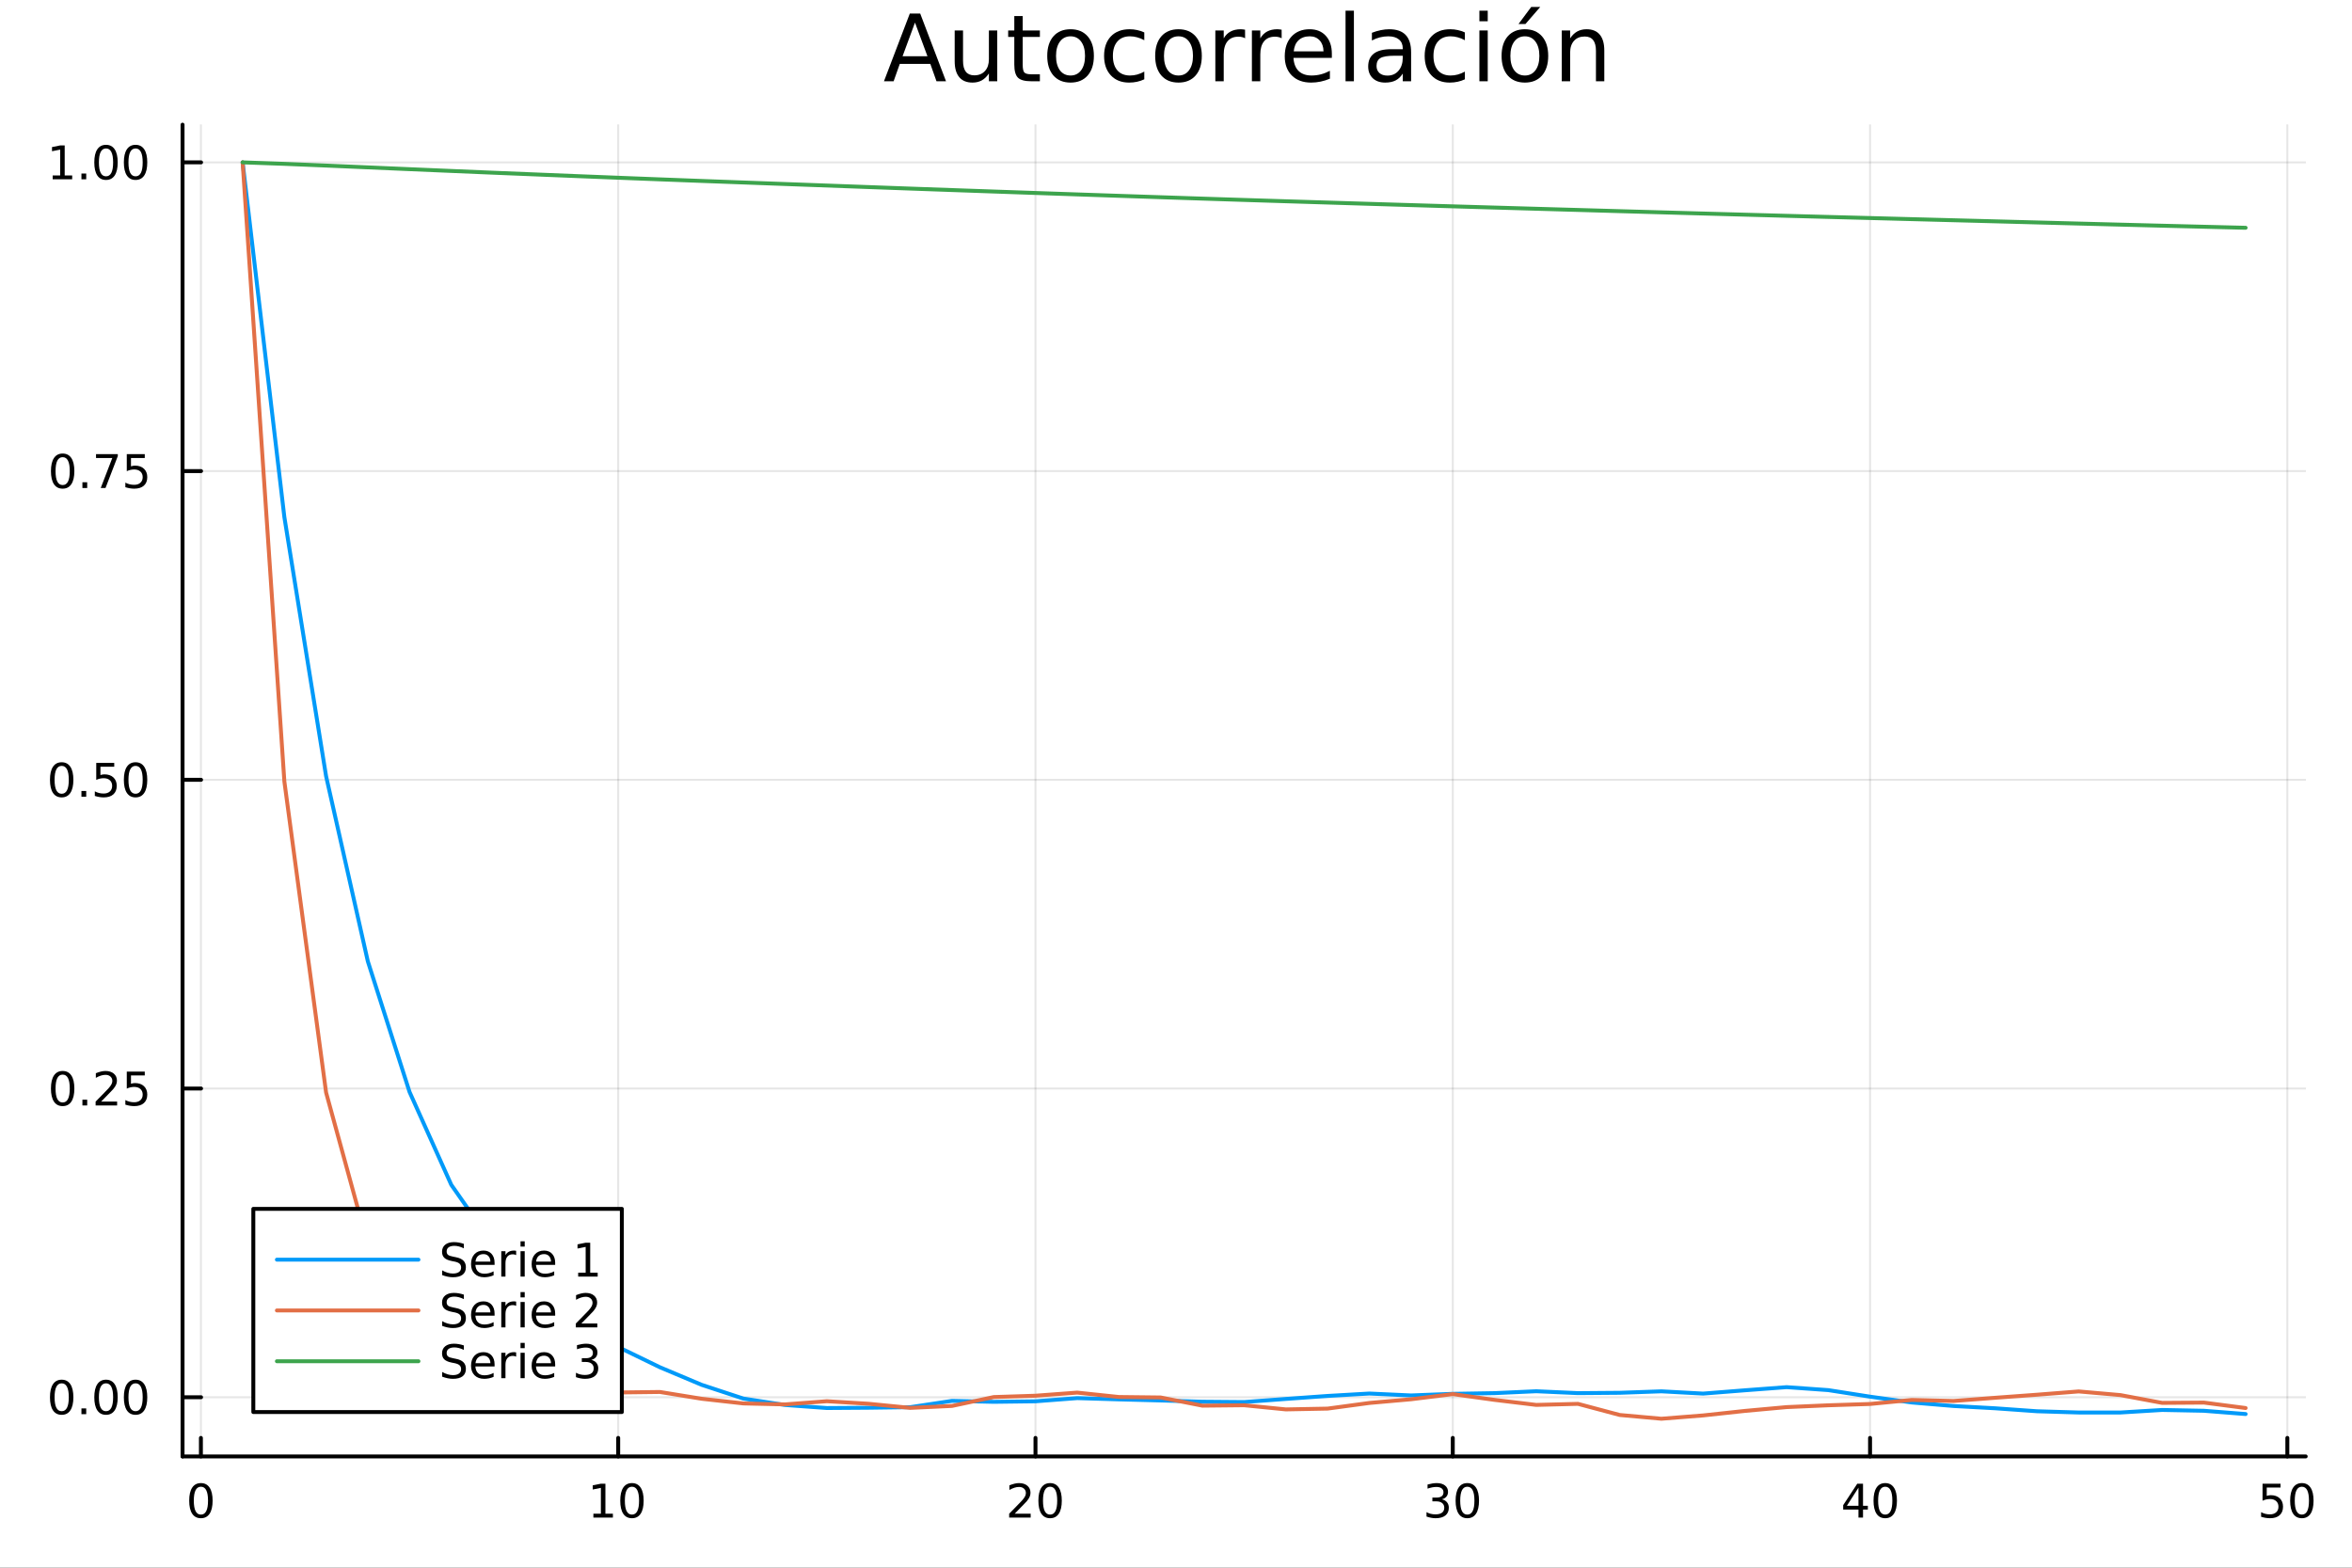 <svg xmlns="http://www.w3.org/2000/svg" xmlns:xlink="http://www.w3.org/1999/xlink" width="600" height="400" viewBox="0 0 2400 1600">
<rect x="0" y="0" width="2400" height="1600" fill="#333333" stroke="none"/>
<defs>
  <clipPath id="clip770">
    <rect x="0" y="0" width="2400" height="1600"></rect>
  </clipPath>
</defs>
<path clip-path="url(#clip770)" d="M0 1600 L2400 1600 L2400 0 L0 0  Z" fill="#ffffff" fill-rule="evenodd" fill-opacity="1"></path>
<defs>
  <clipPath id="clip771">
    <rect x="480" y="0" width="1681" height="1600"></rect>
  </clipPath>
</defs>
<path clip-path="url(#clip770)" d="M186.274 1486.45 L2352.76 1486.45 L2352.76 127.244 L186.274 127.244  Z" fill="#ffffff" fill-rule="evenodd" fill-opacity="1"></path>
<defs>
  <clipPath id="clip772">
    <rect x="186" y="127" width="2167" height="1360"></rect>
  </clipPath>
</defs>
<polyline clip-path="url(#clip772)" style="stroke:#000000; stroke-linecap:round; stroke-linejoin:round; stroke-width:2; stroke-opacity:0.1; fill:none" points="205.009,1486.45 205.009,127.244 "></polyline>
<polyline clip-path="url(#clip772)" style="stroke:#000000; stroke-linecap:round; stroke-linejoin:round; stroke-width:2; stroke-opacity:0.1; fill:none" points="630.812,1486.45 630.812,127.244 "></polyline>
<polyline clip-path="url(#clip772)" style="stroke:#000000; stroke-linecap:round; stroke-linejoin:round; stroke-width:2; stroke-opacity:0.1; fill:none" points="1056.61,1486.45 1056.61,127.244 "></polyline>
<polyline clip-path="url(#clip772)" style="stroke:#000000; stroke-linecap:round; stroke-linejoin:round; stroke-width:2; stroke-opacity:0.1; fill:none" points="1482.42,1486.45 1482.42,127.244 "></polyline>
<polyline clip-path="url(#clip772)" style="stroke:#000000; stroke-linecap:round; stroke-linejoin:round; stroke-width:2; stroke-opacity:0.1; fill:none" points="1908.22,1486.45 1908.22,127.244 "></polyline>
<polyline clip-path="url(#clip772)" style="stroke:#000000; stroke-linecap:round; stroke-linejoin:round; stroke-width:2; stroke-opacity:0.1; fill:none" points="2334.02,1486.45 2334.02,127.244 "></polyline>
<polyline clip-path="url(#clip770)" style="stroke:#000000; stroke-linecap:round; stroke-linejoin:round; stroke-width:4; stroke-opacity:1; fill:none" points="186.274,1486.45 2352.76,1486.45 "></polyline>
<polyline clip-path="url(#clip770)" style="stroke:#000000; stroke-linecap:round; stroke-linejoin:round; stroke-width:4; stroke-opacity:1; fill:none" points="205.009,1486.45 205.009,1467.55 "></polyline>
<polyline clip-path="url(#clip770)" style="stroke:#000000; stroke-linecap:round; stroke-linejoin:round; stroke-width:4; stroke-opacity:1; fill:none" points="630.812,1486.45 630.812,1467.55 "></polyline>
<polyline clip-path="url(#clip770)" style="stroke:#000000; stroke-linecap:round; stroke-linejoin:round; stroke-width:4; stroke-opacity:1; fill:none" points="1056.61,1486.45 1056.61,1467.55 "></polyline>
<polyline clip-path="url(#clip770)" style="stroke:#000000; stroke-linecap:round; stroke-linejoin:round; stroke-width:4; stroke-opacity:1; fill:none" points="1482.42,1486.45 1482.42,1467.55 "></polyline>
<polyline clip-path="url(#clip770)" style="stroke:#000000; stroke-linecap:round; stroke-linejoin:round; stroke-width:4; stroke-opacity:1; fill:none" points="1908.22,1486.45 1908.22,1467.55 "></polyline>
<polyline clip-path="url(#clip770)" style="stroke:#000000; stroke-linecap:round; stroke-linejoin:round; stroke-width:4; stroke-opacity:1; fill:none" points="2334.02,1486.45 2334.02,1467.55 "></polyline>
<path clip-path="url(#clip770)" d="M205.009 1517.37 Q201.398 1517.37 199.57 1520.93 Q197.764 1524.47 197.764 1531.6 Q197.764 1538.71 199.57 1542.27 Q201.398 1545.82 205.009 1545.82 Q208.644 1545.82 210.449 1542.27 Q212.278 1538.71 212.278 1531.6 Q212.278 1524.47 210.449 1520.93 Q208.644 1517.37 205.009 1517.37 M205.009 1513.66 Q210.819 1513.66 213.875 1518.27 Q216.954 1522.85 216.954 1531.6 Q216.954 1540.33 213.875 1544.94 Q210.819 1549.52 205.009 1549.52 Q199.199 1549.52 196.12 1544.94 Q193.065 1540.33 193.065 1531.6 Q193.065 1522.85 196.12 1518.27 Q199.199 1513.66 205.009 1513.66 Z" fill="#000000" fill-rule="nonzero" fill-opacity="1"></path><path clip-path="url(#clip770)" d="M605.499 1544.91 L613.138 1544.91 L613.138 1518.55 L604.828 1520.21 L604.828 1515.95 L613.092 1514.29 L617.768 1514.29 L617.768 1544.91 L625.406 1544.91 L625.406 1548.85 L605.499 1548.85 L605.499 1544.91 Z" fill="#000000" fill-rule="nonzero" fill-opacity="1"></path><path clip-path="url(#clip770)" d="M644.851 1517.37 Q641.24 1517.37 639.411 1520.93 Q637.606 1524.47 637.606 1531.6 Q637.606 1538.71 639.411 1542.27 Q641.24 1545.82 644.851 1545.82 Q648.485 1545.82 650.291 1542.27 Q652.119 1538.71 652.119 1531.6 Q652.119 1524.47 650.291 1520.93 Q648.485 1517.37 644.851 1517.37 M644.851 1513.66 Q650.661 1513.66 653.717 1518.27 Q656.795 1522.85 656.795 1531.6 Q656.795 1540.33 653.717 1544.94 Q650.661 1549.52 644.851 1549.52 Q639.041 1549.52 635.962 1544.94 Q632.906 1540.33 632.906 1531.6 Q632.906 1522.85 635.962 1518.27 Q639.041 1513.66 644.851 1513.66 Z" fill="#000000" fill-rule="nonzero" fill-opacity="1"></path><path clip-path="url(#clip770)" d="M1035.39 1544.91 L1051.71 1544.91 L1051.71 1548.85 L1029.76 1548.85 L1029.76 1544.91 Q1032.42 1542.16 1037.01 1537.53 Q1041.61 1532.88 1042.79 1531.53 Q1045.04 1529.01 1045.92 1527.27 Q1046.82 1525.51 1046.82 1523.82 Q1046.82 1521.07 1044.88 1519.33 Q1042.96 1517.6 1039.85 1517.6 Q1037.66 1517.6 1035.2 1518.36 Q1032.77 1519.13 1029.99 1520.68 L1029.99 1515.95 Q1032.82 1514.82 1035.27 1514.24 Q1037.73 1513.66 1039.76 1513.66 Q1045.13 1513.66 1048.33 1516.35 Q1051.52 1519.03 1051.52 1523.52 Q1051.52 1525.65 1050.71 1527.57 Q1049.92 1529.47 1047.82 1532.07 Q1047.24 1532.74 1044.14 1535.95 Q1041.04 1539.15 1035.39 1544.91 Z" fill="#000000" fill-rule="nonzero" fill-opacity="1"></path><path clip-path="url(#clip770)" d="M1071.52 1517.37 Q1067.91 1517.37 1066.08 1520.93 Q1064.28 1524.47 1064.28 1531.6 Q1064.28 1538.71 1066.08 1542.27 Q1067.91 1545.82 1071.52 1545.82 Q1075.16 1545.82 1076.96 1542.27 Q1078.79 1538.71 1078.79 1531.6 Q1078.79 1524.47 1076.96 1520.93 Q1075.16 1517.37 1071.52 1517.37 M1071.52 1513.66 Q1077.33 1513.66 1080.39 1518.27 Q1083.47 1522.85 1083.47 1531.6 Q1083.47 1540.33 1080.39 1544.94 Q1077.33 1549.52 1071.52 1549.52 Q1065.71 1549.52 1062.63 1544.94 Q1059.58 1540.33 1059.58 1531.6 Q1059.58 1522.85 1062.63 1518.27 Q1065.71 1513.66 1071.52 1513.66 Z" fill="#000000" fill-rule="nonzero" fill-opacity="1"></path><path clip-path="url(#clip770)" d="M1471.26 1530.21 Q1474.62 1530.93 1476.49 1533.2 Q1478.39 1535.47 1478.39 1538.8 Q1478.39 1543.92 1474.87 1546.72 Q1471.35 1549.52 1464.87 1549.52 Q1462.69 1549.52 1460.38 1549.08 Q1458.09 1548.66 1455.63 1547.81 L1455.63 1543.29 Q1457.58 1544.43 1459.89 1545.01 Q1462.21 1545.58 1464.73 1545.58 Q1469.13 1545.58 1471.42 1543.85 Q1473.74 1542.11 1473.74 1538.8 Q1473.74 1535.75 1471.58 1534.03 Q1469.45 1532.3 1465.63 1532.3 L1461.61 1532.3 L1461.61 1528.45 L1465.82 1528.45 Q1469.27 1528.45 1471.1 1527.09 Q1472.93 1525.7 1472.93 1523.11 Q1472.93 1520.45 1471.03 1519.03 Q1469.15 1517.6 1465.63 1517.6 Q1463.71 1517.6 1461.51 1518.01 Q1459.31 1518.43 1456.68 1519.31 L1456.68 1515.14 Q1459.34 1514.4 1461.65 1514.03 Q1463.99 1513.66 1466.05 1513.66 Q1471.37 1513.66 1474.48 1516.09 Q1477.58 1518.5 1477.58 1522.62 Q1477.58 1525.49 1475.93 1527.48 Q1474.29 1529.45 1471.26 1530.21 Z" fill="#000000" fill-rule="nonzero" fill-opacity="1"></path><path clip-path="url(#clip770)" d="M1497.25 1517.37 Q1493.64 1517.37 1491.81 1520.93 Q1490.01 1524.47 1490.01 1531.6 Q1490.01 1538.71 1491.81 1542.27 Q1493.64 1545.82 1497.25 1545.82 Q1500.89 1545.82 1502.69 1542.27 Q1504.52 1538.71 1504.52 1531.6 Q1504.52 1524.47 1502.69 1520.93 Q1500.89 1517.37 1497.25 1517.37 M1497.25 1513.66 Q1503.06 1513.66 1506.12 1518.27 Q1509.2 1522.85 1509.2 1531.6 Q1509.2 1540.33 1506.12 1544.94 Q1503.06 1549.52 1497.25 1549.52 Q1491.44 1549.52 1488.37 1544.94 Q1485.31 1540.33 1485.31 1531.6 Q1485.31 1522.85 1488.37 1518.27 Q1491.44 1513.66 1497.25 1513.66 Z" fill="#000000" fill-rule="nonzero" fill-opacity="1"></path><path clip-path="url(#clip770)" d="M1896.39 1518.36 L1884.58 1536.81 L1896.39 1536.81 L1896.39 1518.36 M1895.16 1514.29 L1901.04 1514.29 L1901.04 1536.81 L1905.97 1536.81 L1905.97 1540.7 L1901.04 1540.7 L1901.04 1548.85 L1896.39 1548.85 L1896.39 1540.7 L1880.79 1540.7 L1880.79 1536.19 L1895.16 1514.29 Z" fill="#000000" fill-rule="nonzero" fill-opacity="1"></path><path clip-path="url(#clip770)" d="M1923.7 1517.37 Q1920.09 1517.37 1918.26 1520.93 Q1916.46 1524.47 1916.46 1531.6 Q1916.46 1538.71 1918.26 1542.27 Q1920.09 1545.82 1923.7 1545.82 Q1927.34 1545.82 1929.14 1542.27 Q1930.97 1538.71 1930.97 1531.6 Q1930.97 1524.47 1929.14 1520.93 Q1927.34 1517.37 1923.7 1517.37 M1923.7 1513.66 Q1929.51 1513.66 1932.57 1518.27 Q1935.65 1522.85 1935.65 1531.6 Q1935.65 1540.33 1932.57 1544.94 Q1929.51 1549.52 1923.7 1549.52 Q1917.89 1549.52 1914.82 1544.94 Q1911.76 1540.33 1911.76 1531.6 Q1911.76 1522.85 1914.82 1518.27 Q1917.89 1513.66 1923.7 1513.66 Z" fill="#000000" fill-rule="nonzero" fill-opacity="1"></path><path clip-path="url(#clip770)" d="M2308.72 1514.29 L2327.08 1514.29 L2327.08 1518.22 L2313 1518.22 L2313 1526.7 Q2314.02 1526.35 2315.04 1526.19 Q2316.06 1526 2317.08 1526 Q2322.86 1526 2326.24 1529.17 Q2329.62 1532.34 2329.62 1537.76 Q2329.62 1543.34 2326.15 1546.44 Q2322.68 1549.52 2316.36 1549.52 Q2314.18 1549.52 2311.91 1549.15 Q2309.67 1548.78 2307.26 1548.04 L2307.26 1543.34 Q2309.34 1544.47 2311.57 1545.03 Q2313.79 1545.58 2316.27 1545.58 Q2320.27 1545.58 2322.61 1543.48 Q2324.95 1541.37 2324.95 1537.76 Q2324.95 1534.15 2322.61 1532.04 Q2320.27 1529.94 2316.27 1529.94 Q2314.39 1529.94 2312.52 1530.35 Q2310.66 1530.77 2308.72 1531.65 L2308.72 1514.29 Z" fill="#000000" fill-rule="nonzero" fill-opacity="1"></path><path clip-path="url(#clip770)" d="M2348.84 1517.37 Q2345.22 1517.37 2343.4 1520.93 Q2341.59 1524.47 2341.59 1531.6 Q2341.59 1538.71 2343.4 1542.27 Q2345.22 1545.82 2348.84 1545.82 Q2352.47 1545.82 2354.28 1542.27 Q2356.1 1538.71 2356.1 1531.6 Q2356.1 1524.47 2354.28 1520.93 Q2352.47 1517.37 2348.84 1517.37 M2348.84 1513.66 Q2354.65 1513.66 2357.7 1518.27 Q2360.78 1522.85 2360.78 1531.6 Q2360.78 1540.33 2357.7 1544.94 Q2354.65 1549.52 2348.84 1549.52 Q2343.03 1549.52 2339.95 1544.94 Q2336.89 1540.33 2336.89 1531.6 Q2336.89 1522.85 2339.95 1518.27 Q2343.03 1513.66 2348.84 1513.66 Z" fill="#000000" fill-rule="nonzero" fill-opacity="1"></path><polyline clip-path="url(#clip772)" style="stroke:#000000; stroke-linecap:round; stroke-linejoin:round; stroke-width:2; stroke-opacity:0.1; fill:none" points="186.274,1426.04 2352.76,1426.04 "></polyline>
<polyline clip-path="url(#clip772)" style="stroke:#000000; stroke-linecap:round; stroke-linejoin:round; stroke-width:2; stroke-opacity:0.1; fill:none" points="186.274,1110.96 2352.76,1110.96 "></polyline>
<polyline clip-path="url(#clip772)" style="stroke:#000000; stroke-linecap:round; stroke-linejoin:round; stroke-width:2; stroke-opacity:0.1; fill:none" points="186.274,795.875 2352.76,795.875 "></polyline>
<polyline clip-path="url(#clip772)" style="stroke:#000000; stroke-linecap:round; stroke-linejoin:round; stroke-width:2; stroke-opacity:0.1; fill:none" points="186.274,480.794 2352.76,480.794 "></polyline>
<polyline clip-path="url(#clip772)" style="stroke:#000000; stroke-linecap:round; stroke-linejoin:round; stroke-width:2; stroke-opacity:0.1; fill:none" points="186.274,165.712 2352.76,165.712 "></polyline>
<polyline clip-path="url(#clip770)" style="stroke:#000000; stroke-linecap:round; stroke-linejoin:round; stroke-width:4; stroke-opacity:1; fill:none" points="186.274,1486.45 186.274,127.244 "></polyline>
<polyline clip-path="url(#clip770)" style="stroke:#000000; stroke-linecap:round; stroke-linejoin:round; stroke-width:4; stroke-opacity:1; fill:none" points="186.274,1426.04 205.172,1426.04 "></polyline>
<polyline clip-path="url(#clip770)" style="stroke:#000000; stroke-linecap:round; stroke-linejoin:round; stroke-width:4; stroke-opacity:1; fill:none" points="186.274,1110.96 205.172,1110.96 "></polyline>
<polyline clip-path="url(#clip770)" style="stroke:#000000; stroke-linecap:round; stroke-linejoin:round; stroke-width:4; stroke-opacity:1; fill:none" points="186.274,795.875 205.172,795.875 "></polyline>
<polyline clip-path="url(#clip770)" style="stroke:#000000; stroke-linecap:round; stroke-linejoin:round; stroke-width:4; stroke-opacity:1; fill:none" points="186.274,480.794 205.172,480.794 "></polyline>
<polyline clip-path="url(#clip770)" style="stroke:#000000; stroke-linecap:round; stroke-linejoin:round; stroke-width:4; stroke-opacity:1; fill:none" points="186.274,165.712 205.172,165.712 "></polyline>
<path clip-path="url(#clip770)" d="M62.937 1411.84 Q59.325 1411.84 57.497 1415.4 Q55.691 1418.94 55.691 1426.07 Q55.691 1433.18 57.497 1436.74 Q59.325 1440.29 62.937 1440.29 Q66.571 1440.29 68.376 1436.74 Q70.205 1433.18 70.205 1426.07 Q70.205 1418.94 68.376 1415.4 Q66.571 1411.84 62.937 1411.84 M62.937 1408.13 Q68.747 1408.13 71.802 1412.74 Q74.881 1417.32 74.881 1426.07 Q74.881 1434.8 71.802 1439.41 Q68.747 1443.99 62.937 1443.99 Q57.126 1443.99 54.048 1439.41 Q50.992 1434.8 50.992 1426.07 Q50.992 1417.32 54.048 1412.74 Q57.126 1408.13 62.937 1408.13 Z" fill="#000000" fill-rule="nonzero" fill-opacity="1"></path><path clip-path="url(#clip770)" d="M83.098 1437.44 L87.983 1437.44 L87.983 1443.32 L83.098 1443.32 L83.098 1437.44 Z" fill="#000000" fill-rule="nonzero" fill-opacity="1"></path><path clip-path="url(#clip770)" d="M108.168 1411.84 Q104.557 1411.84 102.728 1415.4 Q100.922 1418.94 100.922 1426.07 Q100.922 1433.18 102.728 1436.74 Q104.557 1440.29 108.168 1440.29 Q111.802 1440.29 113.608 1436.74 Q115.436 1433.18 115.436 1426.07 Q115.436 1418.94 113.608 1415.4 Q111.802 1411.84 108.168 1411.84 M108.168 1408.13 Q113.978 1408.13 117.033 1412.74 Q120.112 1417.32 120.112 1426.07 Q120.112 1434.8 117.033 1439.41 Q113.978 1443.99 108.168 1443.99 Q102.358 1443.99 99.279 1439.41 Q96.223 1434.8 96.223 1426.07 Q96.223 1417.32 99.279 1412.74 Q102.358 1408.13 108.168 1408.13 Z" fill="#000000" fill-rule="nonzero" fill-opacity="1"></path><path clip-path="url(#clip770)" d="M138.33 1411.84 Q134.719 1411.84 132.89 1415.4 Q131.084 1418.94 131.084 1426.07 Q131.084 1433.18 132.89 1436.74 Q134.719 1440.29 138.33 1440.29 Q141.964 1440.29 143.769 1436.74 Q145.598 1433.18 145.598 1426.07 Q145.598 1418.94 143.769 1415.4 Q141.964 1411.84 138.33 1411.84 M138.33 1408.13 Q144.14 1408.13 147.195 1412.74 Q150.274 1417.32 150.274 1426.07 Q150.274 1434.8 147.195 1439.41 Q144.14 1443.99 138.33 1443.99 Q132.519 1443.99 129.441 1439.41 Q126.385 1434.8 126.385 1426.07 Q126.385 1417.32 129.441 1412.74 Q132.519 1408.13 138.33 1408.13 Z" fill="#000000" fill-rule="nonzero" fill-opacity="1"></path><path clip-path="url(#clip770)" d="M63.932 1096.76 Q60.321 1096.76 58.492 1100.32 Q56.687 1103.86 56.687 1110.99 Q56.687 1118.1 58.492 1121.66 Q60.321 1125.2 63.932 1125.2 Q67.566 1125.2 69.372 1121.66 Q71.2 1118.1 71.2 1110.99 Q71.2 1103.86 69.372 1100.32 Q67.566 1096.76 63.932 1096.76 M63.932 1093.05 Q69.742 1093.05 72.798 1097.66 Q75.876 1102.24 75.876 1110.99 Q75.876 1119.72 72.798 1124.32 Q69.742 1128.91 63.932 1128.91 Q58.122 1128.91 55.043 1124.32 Q51.987 1119.72 51.987 1110.99 Q51.987 1102.24 55.043 1097.66 Q58.122 1093.05 63.932 1093.05 Z" fill="#000000" fill-rule="nonzero" fill-opacity="1"></path><path clip-path="url(#clip770)" d="M84.094 1122.36 L88.978 1122.36 L88.978 1128.24 L84.094 1128.24 L84.094 1122.36 Z" fill="#000000" fill-rule="nonzero" fill-opacity="1"></path><path clip-path="url(#clip770)" d="M103.191 1124.3 L119.51 1124.3 L119.51 1128.24 L97.566 1128.24 L97.566 1124.3 Q100.228 1121.55 104.811 1116.92 Q109.418 1112.26 110.598 1110.92 Q112.844 1108.4 113.723 1106.66 Q114.626 1104.9 114.626 1103.21 Q114.626 1100.46 112.682 1098.72 Q110.76 1096.99 107.658 1096.99 Q105.459 1096.99 103.006 1097.75 Q100.575 1098.51 97.797 1100.07 L97.797 1095.34 Q100.621 1094.21 103.075 1093.63 Q105.529 1093.05 107.566 1093.05 Q112.936 1093.05 116.131 1095.74 Q119.325 1098.42 119.325 1102.91 Q119.325 1105.04 118.515 1106.96 Q117.728 1108.86 115.621 1111.45 Q115.043 1112.13 111.941 1115.34 Q108.839 1118.54 103.191 1124.3 Z" fill="#000000" fill-rule="nonzero" fill-opacity="1"></path><path clip-path="url(#clip770)" d="M129.371 1093.68 L147.728 1093.68 L147.728 1097.61 L133.654 1097.61 L133.654 1106.08 Q134.672 1105.74 135.691 1105.57 Q136.709 1105.39 137.728 1105.39 Q143.515 1105.39 146.894 1108.56 Q150.274 1111.73 150.274 1117.15 Q150.274 1122.73 146.802 1125.83 Q143.33 1128.91 137.01 1128.91 Q134.834 1128.91 132.566 1128.54 Q130.32 1128.17 127.913 1127.43 L127.913 1122.73 Q129.996 1123.86 132.219 1124.42 Q134.441 1124.97 136.918 1124.97 Q140.922 1124.97 143.26 1122.87 Q145.598 1120.76 145.598 1117.15 Q145.598 1113.54 143.26 1111.43 Q140.922 1109.32 136.918 1109.32 Q135.043 1109.32 133.168 1109.74 Q131.316 1110.16 129.371 1111.04 L129.371 1093.68 Z" fill="#000000" fill-rule="nonzero" fill-opacity="1"></path><path clip-path="url(#clip770)" d="M62.937 781.674 Q59.325 781.674 57.497 785.239 Q55.691 788.78 55.691 795.91 Q55.691 803.016 57.497 806.581 Q59.325 810.123 62.937 810.123 Q66.571 810.123 68.376 806.581 Q70.205 803.016 70.205 795.91 Q70.205 788.78 68.376 785.239 Q66.571 781.674 62.937 781.674 M62.937 777.97 Q68.747 777.97 71.802 782.577 Q74.881 787.16 74.881 795.91 Q74.881 804.637 71.802 809.243 Q68.747 813.827 62.937 813.827 Q57.126 813.827 54.048 809.243 Q50.992 804.637 50.992 795.91 Q50.992 787.16 54.048 782.577 Q57.126 777.97 62.937 777.97 Z" fill="#000000" fill-rule="nonzero" fill-opacity="1"></path><path clip-path="url(#clip770)" d="M83.098 807.276 L87.983 807.276 L87.983 813.155 L83.098 813.155 L83.098 807.276 Z" fill="#000000" fill-rule="nonzero" fill-opacity="1"></path><path clip-path="url(#clip770)" d="M98.214 778.595 L116.57 778.595 L116.57 782.53 L102.496 782.53 L102.496 791.003 Q103.515 790.655 104.534 790.493 Q105.552 790.308 106.571 790.308 Q112.358 790.308 115.737 793.479 Q119.117 796.651 119.117 802.067 Q119.117 807.646 115.645 810.748 Q112.172 813.827 105.853 813.827 Q103.677 813.827 101.409 813.456 Q99.163 813.086 96.756 812.345 L96.756 807.646 Q98.839 808.78 101.061 809.336 Q103.284 809.891 105.76 809.891 Q109.765 809.891 112.103 807.785 Q114.441 805.678 114.441 802.067 Q114.441 798.456 112.103 796.35 Q109.765 794.243 105.76 794.243 Q103.885 794.243 102.01 794.66 Q100.159 795.077 98.214 795.956 L98.214 778.595 Z" fill="#000000" fill-rule="nonzero" fill-opacity="1"></path><path clip-path="url(#clip770)" d="M138.33 781.674 Q134.719 781.674 132.89 785.239 Q131.084 788.78 131.084 795.91 Q131.084 803.016 132.89 806.581 Q134.719 810.123 138.33 810.123 Q141.964 810.123 143.769 806.581 Q145.598 803.016 145.598 795.91 Q145.598 788.78 143.769 785.239 Q141.964 781.674 138.33 781.674 M138.33 777.97 Q144.14 777.97 147.195 782.577 Q150.274 787.16 150.274 795.91 Q150.274 804.637 147.195 809.243 Q144.14 813.827 138.33 813.827 Q132.519 813.827 129.441 809.243 Q126.385 804.637 126.385 795.91 Q126.385 787.16 129.441 782.577 Q132.519 777.97 138.33 777.97 Z" fill="#000000" fill-rule="nonzero" fill-opacity="1"></path><path clip-path="url(#clip770)" d="M63.932 466.592 Q60.321 466.592 58.492 470.157 Q56.687 473.699 56.687 480.828 Q56.687 487.935 58.492 491.5 Q60.321 495.041 63.932 495.041 Q67.566 495.041 69.372 491.5 Q71.2 487.935 71.2 480.828 Q71.2 473.699 69.372 470.157 Q67.566 466.592 63.932 466.592 M63.932 462.889 Q69.742 462.889 72.798 467.495 Q75.876 472.078 75.876 480.828 Q75.876 489.555 72.798 494.162 Q69.742 498.745 63.932 498.745 Q58.122 498.745 55.043 494.162 Q51.987 489.555 51.987 480.828 Q51.987 472.078 55.043 467.495 Q58.122 462.889 63.932 462.889 Z" fill="#000000" fill-rule="nonzero" fill-opacity="1"></path><path clip-path="url(#clip770)" d="M84.094 492.194 L88.978 492.194 L88.978 498.074 L84.094 498.074 L84.094 492.194 Z" fill="#000000" fill-rule="nonzero" fill-opacity="1"></path><path clip-path="url(#clip770)" d="M97.983 463.514 L120.205 463.514 L120.205 465.504 L107.658 498.074 L102.774 498.074 L114.58 467.449 L97.983 467.449 L97.983 463.514 Z" fill="#000000" fill-rule="nonzero" fill-opacity="1"></path><path clip-path="url(#clip770)" d="M129.371 463.514 L147.728 463.514 L147.728 467.449 L133.654 467.449 L133.654 475.921 Q134.672 475.574 135.691 475.412 Q136.709 475.227 137.728 475.227 Q143.515 475.227 146.894 478.398 Q150.274 481.569 150.274 486.986 Q150.274 492.564 146.802 495.666 Q143.33 498.745 137.01 498.745 Q134.834 498.745 132.566 498.375 Q130.32 498.004 127.913 497.264 L127.913 492.564 Q129.996 493.699 132.219 494.254 Q134.441 494.81 136.918 494.81 Q140.922 494.81 143.26 492.703 Q145.598 490.597 145.598 486.986 Q145.598 483.375 143.26 481.268 Q140.922 479.162 136.918 479.162 Q135.043 479.162 133.168 479.578 Q131.316 479.995 129.371 480.875 L129.371 463.514 Z" fill="#000000" fill-rule="nonzero" fill-opacity="1"></path><path clip-path="url(#clip770)" d="M53.747 179.057 L61.386 179.057 L61.386 152.691 L53.075 154.358 L53.075 150.099 L61.339 148.432 L66.015 148.432 L66.015 179.057 L73.654 179.057 L73.654 182.992 L53.747 182.992 L53.747 179.057 Z" fill="#000000" fill-rule="nonzero" fill-opacity="1"></path><path clip-path="url(#clip770)" d="M83.098 177.113 L87.983 177.113 L87.983 182.992 L83.098 182.992 L83.098 177.113 Z" fill="#000000" fill-rule="nonzero" fill-opacity="1"></path><path clip-path="url(#clip770)" d="M108.168 151.511 Q104.557 151.511 102.728 155.076 Q100.922 158.617 100.922 165.747 Q100.922 172.853 102.728 176.418 Q104.557 179.96 108.168 179.96 Q111.802 179.96 113.608 176.418 Q115.436 172.853 115.436 165.747 Q115.436 158.617 113.608 155.076 Q111.802 151.511 108.168 151.511 M108.168 147.807 Q113.978 147.807 117.033 152.414 Q120.112 156.997 120.112 165.747 Q120.112 174.474 117.033 179.08 Q113.978 183.663 108.168 183.663 Q102.358 183.663 99.279 179.08 Q96.223 174.474 96.223 165.747 Q96.223 156.997 99.279 152.414 Q102.358 147.807 108.168 147.807 Z" fill="#000000" fill-rule="nonzero" fill-opacity="1"></path><path clip-path="url(#clip770)" d="M138.33 151.511 Q134.719 151.511 132.89 155.076 Q131.084 158.617 131.084 165.747 Q131.084 172.853 132.89 176.418 Q134.719 179.96 138.33 179.96 Q141.964 179.96 143.769 176.418 Q145.598 172.853 145.598 165.747 Q145.598 158.617 143.769 155.076 Q141.964 151.511 138.33 151.511 M138.33 147.807 Q144.14 147.807 147.195 152.414 Q150.274 156.997 150.274 165.747 Q150.274 174.474 147.195 179.08 Q144.14 183.663 138.33 183.663 Q132.519 183.663 129.441 179.08 Q126.385 174.474 126.385 165.747 Q126.385 156.997 129.441 152.414 Q132.519 147.807 138.33 147.807 Z" fill="#000000" fill-rule="nonzero" fill-opacity="1"></path><polyline clip-path="url(#clip772)" style="stroke:#009af9; stroke-linecap:round; stroke-linejoin:round; stroke-width:4; stroke-opacity:1; fill:none" points="247.59,165.712 290.17,527.821 332.75,792.222 375.33,981.119 417.91,1114.49 460.491,1209.23 503.071,1270.16 545.651,1317.09 588.231,1352.05 630.812,1374.79 673.392,1395.45 715.972,1413.37 758.552,1427.4 801.132,1433.95 843.713,1437.05 886.293,1436.76 928.873,1436.18 971.453,1429.74 1014.03,1430.73 1056.61,1430.19 1099.19,1426.93 1141.77,1428.22 1184.35,1429.32 1226.93,1430.61 1269.51,1430.96 1312.1,1427.76 1354.68,1424.71 1397.26,1422.25 1439.84,1424.2 1482.42,1422.55 1525,1421.85 1567.58,1419.92 1610.16,1421.84 1652.74,1421.5 1695.32,1420 1737.9,1422.32 1780.48,1418.95 1823.06,1415.75 1865.64,1418.78 1908.22,1425.45 1950.8,1431.39 1993.38,1434.98 2035.96,1437.32 2078.54,1440.34 2121.12,1441.62 2163.7,1441.62 2206.28,1439.02 2248.86,1439.85 2291.44,1443.19 "></polyline>
<polyline clip-path="url(#clip772)" style="stroke:#e26f46; stroke-linecap:round; stroke-linejoin:round; stroke-width:4; stroke-opacity:1; fill:none" points="247.59,165.712 290.17,797.586 332.75,1115.06 375.33,1270.37 417.91,1346.8 460.491,1392.08 503.071,1411.77 545.651,1421.64 588.231,1421.3 630.812,1421.18 673.392,1420.66 715.972,1427.59 758.552,1432.37 801.132,1433.35 843.713,1430.1 886.293,1432.71 928.873,1436.9 971.453,1434.91 1014.03,1425.85 1056.61,1424.48 1099.19,1421.31 1141.77,1425.79 1184.35,1426.28 1226.93,1434.65 1269.51,1434.21 1312.1,1438.46 1354.68,1437.64 1397.26,1431.88 1439.84,1428.11 1482.42,1422.83 1525,1428.74 1567.58,1433.87 1610.16,1432.79 1652.74,1444.14 1695.32,1447.98 1737.9,1444.6 1780.48,1440 1823.06,1436.11 1865.64,1434.26 1908.22,1432.91 1950.8,1428.79 1993.38,1429.86 2035.96,1426.58 2078.54,1423.46 2121.12,1420.11 2163.7,1423.84 2206.28,1431.8 2248.86,1431.5 2291.44,1437.06 "></polyline>
<polyline clip-path="url(#clip772)" style="stroke:#3da44d; stroke-linecap:round; stroke-linejoin:round; stroke-width:4; stroke-opacity:1; fill:none" points="247.59,165.712 290.17,167.221 332.75,168.982 375.33,170.817 417.91,172.659 460.491,174.473 503.071,176.265 545.651,177.996 588.231,179.72 630.812,181.407 673.392,183.055 715.972,184.671 758.552,186.243 801.132,187.813 843.713,189.367 886.293,190.924 928.873,192.467 971.453,193.978 1014.03,195.471 1056.61,196.951 1099.19,198.415 1141.77,199.859 1184.35,201.289 1226.93,202.701 1269.51,204.076 1312.1,205.414 1354.68,206.723 1397.26,208.037 1439.84,209.324 1482.42,210.593 1525,211.837 1567.58,213.063 1610.16,214.284 1652.74,215.514 1695.32,216.724 1737.9,217.925 1780.48,219.103 1823.06,220.266 1865.64,221.411 1908.22,222.527 1950.8,223.653 1993.38,224.774 2035.96,225.898 2078.54,227.033 2121.12,228.157 2163.7,229.265 2206.28,230.355 2248.86,231.42 2291.44,232.476 "></polyline>
<path clip-path="url(#clip770)" d="M258.49 1441.14 L634.536 1441.14 L634.536 1233.78 L258.49 1233.78  Z" fill="#ffffff" fill-rule="evenodd" fill-opacity="1"></path>
<polyline clip-path="url(#clip770)" style="stroke:#000000; stroke-linecap:round; stroke-linejoin:round; stroke-width:4; stroke-opacity:1; fill:none" points="258.49,1441.14 634.536,1441.14 634.536,1233.78 258.49,1233.78 258.49,1441.14 "></polyline>
<polyline clip-path="url(#clip770)" style="stroke:#009af9; stroke-linecap:round; stroke-linejoin:round; stroke-width:4; stroke-opacity:1; fill:none" points="282.562,1285.62 426.994,1285.62 "></polyline>
<path clip-path="url(#clip770)" d="M473.311 1269.48 L473.311 1274.04 Q470.649 1272.76 468.288 1272.14 Q465.927 1271.51 463.728 1271.51 Q459.909 1271.51 457.825 1272.99 Q455.765 1274.48 455.765 1277.21 Q455.765 1279.5 457.131 1280.68 Q458.52 1281.84 462.362 1282.55 L465.187 1283.13 Q470.418 1284.13 472.895 1286.65 Q475.395 1289.15 475.395 1293.36 Q475.395 1298.39 472.015 1300.98 Q468.659 1303.57 462.154 1303.57 Q459.7 1303.57 456.923 1303.02 Q454.168 1302.46 451.205 1301.37 L451.205 1296.56 Q454.052 1298.16 456.784 1298.97 Q459.515 1299.78 462.154 1299.78 Q466.159 1299.78 468.335 1298.2 Q470.511 1296.63 470.511 1293.71 Q470.511 1291.17 468.937 1289.73 Q467.386 1288.29 463.821 1287.58 L460.974 1287.02 Q455.742 1285.98 453.404 1283.76 Q451.066 1281.54 451.066 1277.58 Q451.066 1272.99 454.284 1270.35 Q457.525 1267.72 463.196 1267.72 Q465.626 1267.72 468.149 1268.16 Q470.673 1268.6 473.311 1269.48 Z" fill="#000000" fill-rule="nonzero" fill-opacity="1"></path><path clip-path="url(#clip770)" d="M504.677 1288.87 L504.677 1290.96 L485.094 1290.96 Q485.372 1295.35 487.733 1297.67 Q490.117 1299.96 494.353 1299.96 Q496.807 1299.96 499.098 1299.36 Q501.413 1298.76 503.682 1297.55 L503.682 1301.58 Q501.39 1302.55 498.983 1303.06 Q496.575 1303.57 494.098 1303.57 Q487.895 1303.57 484.261 1299.96 Q480.649 1296.35 480.649 1290.19 Q480.649 1283.83 484.075 1280.1 Q487.524 1276.35 493.358 1276.35 Q498.589 1276.35 501.622 1279.73 Q504.677 1283.09 504.677 1288.87 M500.418 1287.62 Q500.372 1284.13 498.45 1282.04 Q496.552 1279.96 493.404 1279.96 Q489.839 1279.96 487.686 1281.98 Q485.557 1283.99 485.233 1287.65 L500.418 1287.62 Z" fill="#000000" fill-rule="nonzero" fill-opacity="1"></path><path clip-path="url(#clip770)" d="M526.691 1280.96 Q525.973 1280.54 525.117 1280.35 Q524.283 1280.15 523.265 1280.15 Q519.654 1280.15 517.709 1282.51 Q515.788 1284.85 515.788 1289.24 L515.788 1302.9 L511.506 1302.9 L511.506 1276.98 L515.788 1276.98 L515.788 1281 Q517.131 1278.64 519.283 1277.51 Q521.436 1276.35 524.515 1276.35 Q524.955 1276.35 525.487 1276.42 Q526.02 1276.47 526.668 1276.58 L526.691 1280.96 Z" fill="#000000" fill-rule="nonzero" fill-opacity="1"></path><path clip-path="url(#clip770)" d="M531.158 1276.98 L535.418 1276.98 L535.418 1302.9 L531.158 1302.9 L531.158 1276.98 M531.158 1266.88 L535.418 1266.88 L535.418 1272.28 L531.158 1272.28 L531.158 1266.88 Z" fill="#000000" fill-rule="nonzero" fill-opacity="1"></path><path clip-path="url(#clip770)" d="M566.505 1288.87 L566.505 1290.96 L546.922 1290.96 Q547.2 1295.35 549.561 1297.67 Q551.945 1299.96 556.181 1299.96 Q558.635 1299.96 560.927 1299.36 Q563.242 1298.76 565.51 1297.55 L565.51 1301.58 Q563.218 1302.55 560.811 1303.06 Q558.404 1303.57 555.927 1303.57 Q549.723 1303.57 546.089 1299.96 Q542.478 1296.35 542.478 1290.19 Q542.478 1283.83 545.904 1280.1 Q549.353 1276.35 555.186 1276.35 Q560.418 1276.35 563.45 1279.73 Q566.505 1283.09 566.505 1288.87 M562.246 1287.62 Q562.2 1284.13 560.279 1282.04 Q558.38 1279.96 555.232 1279.96 Q551.668 1279.96 549.515 1281.98 Q547.385 1283.99 547.061 1287.65 L562.246 1287.62 Z" fill="#000000" fill-rule="nonzero" fill-opacity="1"></path><path clip-path="url(#clip770)" d="M589.978 1298.97 L597.616 1298.97 L597.616 1272.6 L589.306 1274.27 L589.306 1270.01 L597.57 1268.34 L602.246 1268.34 L602.246 1298.97 L609.885 1298.97 L609.885 1302.9 L589.978 1302.9 L589.978 1298.97 Z" fill="#000000" fill-rule="nonzero" fill-opacity="1"></path><polyline clip-path="url(#clip770)" style="stroke:#e26f46; stroke-linecap:round; stroke-linejoin:round; stroke-width:4; stroke-opacity:1; fill:none" points="282.562,1337.46 426.994,1337.46 "></polyline>
<path clip-path="url(#clip770)" d="M473.311 1321.32 L473.311 1325.88 Q470.649 1324.6 468.288 1323.98 Q465.927 1323.35 463.728 1323.35 Q459.909 1323.35 457.825 1324.83 Q455.765 1326.32 455.765 1329.05 Q455.765 1331.34 457.131 1332.52 Q458.52 1333.68 462.362 1334.39 L465.187 1334.97 Q470.418 1335.97 472.895 1338.49 Q475.395 1340.99 475.395 1345.2 Q475.395 1350.23 472.015 1352.82 Q468.659 1355.41 462.154 1355.41 Q459.7 1355.41 456.923 1354.86 Q454.168 1354.3 451.205 1353.21 L451.205 1348.4 Q454.052 1350 456.784 1350.81 Q459.515 1351.62 462.154 1351.62 Q466.159 1351.62 468.335 1350.04 Q470.511 1348.47 470.511 1345.55 Q470.511 1343.01 468.937 1341.57 Q467.386 1340.13 463.821 1339.42 L460.974 1338.86 Q455.742 1337.82 453.404 1335.6 Q451.066 1333.38 451.066 1329.42 Q451.066 1324.83 454.284 1322.19 Q457.525 1319.56 463.196 1319.56 Q465.626 1319.56 468.149 1320 Q470.673 1320.44 473.311 1321.32 Z" fill="#000000" fill-rule="nonzero" fill-opacity="1"></path><path clip-path="url(#clip770)" d="M504.677 1340.71 L504.677 1342.8 L485.094 1342.8 Q485.372 1347.19 487.733 1349.51 Q490.117 1351.8 494.353 1351.8 Q496.807 1351.8 499.098 1351.2 Q501.413 1350.6 503.682 1349.39 L503.682 1353.42 Q501.39 1354.39 498.983 1354.9 Q496.575 1355.41 494.098 1355.41 Q487.895 1355.41 484.261 1351.8 Q480.649 1348.19 480.649 1342.03 Q480.649 1335.67 484.075 1331.94 Q487.524 1328.19 493.358 1328.19 Q498.589 1328.19 501.622 1331.57 Q504.677 1334.93 504.677 1340.71 M500.418 1339.46 Q500.372 1335.97 498.45 1333.88 Q496.552 1331.8 493.404 1331.8 Q489.839 1331.8 487.686 1333.82 Q485.557 1335.83 485.233 1339.49 L500.418 1339.46 Z" fill="#000000" fill-rule="nonzero" fill-opacity="1"></path><path clip-path="url(#clip770)" d="M526.691 1332.8 Q525.973 1332.38 525.117 1332.19 Q524.283 1331.99 523.265 1331.99 Q519.654 1331.99 517.709 1334.35 Q515.788 1336.69 515.788 1341.08 L515.788 1354.74 L511.506 1354.74 L511.506 1328.82 L515.788 1328.82 L515.788 1332.84 Q517.131 1330.48 519.283 1329.35 Q521.436 1328.19 524.515 1328.19 Q524.955 1328.19 525.487 1328.26 Q526.02 1328.31 526.668 1328.42 L526.691 1332.8 Z" fill="#000000" fill-rule="nonzero" fill-opacity="1"></path><path clip-path="url(#clip770)" d="M531.158 1328.82 L535.418 1328.82 L535.418 1354.74 L531.158 1354.74 L531.158 1328.82 M531.158 1318.72 L535.418 1318.72 L535.418 1324.12 L531.158 1324.12 L531.158 1318.72 Z" fill="#000000" fill-rule="nonzero" fill-opacity="1"></path><path clip-path="url(#clip770)" d="M566.505 1340.71 L566.505 1342.8 L546.922 1342.8 Q547.2 1347.19 549.561 1349.51 Q551.945 1351.8 556.181 1351.8 Q558.635 1351.8 560.927 1351.2 Q563.242 1350.6 565.51 1349.39 L565.51 1353.42 Q563.218 1354.39 560.811 1354.9 Q558.404 1355.41 555.927 1355.41 Q549.723 1355.41 546.089 1351.8 Q542.478 1348.19 542.478 1342.03 Q542.478 1335.67 545.904 1331.94 Q549.353 1328.19 555.186 1328.19 Q560.418 1328.19 563.45 1331.57 Q566.505 1334.93 566.505 1340.71 M562.246 1339.46 Q562.2 1335.97 560.279 1333.88 Q558.38 1331.8 555.232 1331.8 Q551.668 1331.8 549.515 1333.82 Q547.385 1335.83 547.061 1339.49 L562.246 1339.46 Z" fill="#000000" fill-rule="nonzero" fill-opacity="1"></path><path clip-path="url(#clip770)" d="M593.195 1350.81 L609.514 1350.81 L609.514 1354.74 L587.57 1354.74 L587.57 1350.81 Q590.232 1348.05 594.815 1343.42 Q599.422 1338.77 600.602 1337.43 Q602.848 1334.9 603.727 1333.17 Q604.63 1331.41 604.63 1329.72 Q604.63 1326.96 602.686 1325.23 Q600.765 1323.49 597.663 1323.49 Q595.464 1323.49 593.01 1324.26 Q590.579 1325.02 587.802 1326.57 L587.802 1321.85 Q590.626 1320.71 593.079 1320.13 Q595.533 1319.56 597.57 1319.56 Q602.94 1319.56 606.135 1322.24 Q609.329 1324.93 609.329 1329.42 Q609.329 1331.55 608.519 1333.47 Q607.732 1335.37 605.626 1337.96 Q605.047 1338.63 601.945 1341.85 Q598.843 1345.04 593.195 1350.81 Z" fill="#000000" fill-rule="nonzero" fill-opacity="1"></path><polyline clip-path="url(#clip770)" style="stroke:#3da44d; stroke-linecap:round; stroke-linejoin:round; stroke-width:4; stroke-opacity:1; fill:none" points="282.562,1389.3 426.994,1389.3 "></polyline>
<path clip-path="url(#clip770)" d="M473.311 1373.16 L473.311 1377.72 Q470.649 1376.44 468.288 1375.82 Q465.927 1375.19 463.728 1375.19 Q459.909 1375.19 457.825 1376.67 Q455.765 1378.16 455.765 1380.89 Q455.765 1383.18 457.131 1384.36 Q458.52 1385.52 462.362 1386.23 L465.187 1386.81 Q470.418 1387.81 472.895 1390.33 Q475.395 1392.83 475.395 1397.04 Q475.395 1402.07 472.015 1404.66 Q468.659 1407.25 462.154 1407.25 Q459.7 1407.25 456.923 1406.7 Q454.168 1406.14 451.205 1405.05 L451.205 1400.24 Q454.052 1401.84 456.784 1402.65 Q459.515 1403.46 462.154 1403.46 Q466.159 1403.46 468.335 1401.88 Q470.511 1400.31 470.511 1397.39 Q470.511 1394.85 468.937 1393.41 Q467.386 1391.97 463.821 1391.26 L460.974 1390.7 Q455.742 1389.66 453.404 1387.44 Q451.066 1385.22 451.066 1381.26 Q451.066 1376.67 454.284 1374.03 Q457.525 1371.4 463.196 1371.4 Q465.626 1371.4 468.149 1371.84 Q470.673 1372.28 473.311 1373.16 Z" fill="#000000" fill-rule="nonzero" fill-opacity="1"></path><path clip-path="url(#clip770)" d="M504.677 1392.55 L504.677 1394.64 L485.094 1394.64 Q485.372 1399.03 487.733 1401.35 Q490.117 1403.64 494.353 1403.64 Q496.807 1403.64 499.098 1403.04 Q501.413 1402.44 503.682 1401.23 L503.682 1405.26 Q501.39 1406.23 498.983 1406.74 Q496.575 1407.25 494.098 1407.25 Q487.895 1407.25 484.261 1403.64 Q480.649 1400.03 480.649 1393.87 Q480.649 1387.51 484.075 1383.78 Q487.524 1380.03 493.358 1380.03 Q498.589 1380.03 501.622 1383.41 Q504.677 1386.77 504.677 1392.55 M500.418 1391.3 Q500.372 1387.81 498.45 1385.72 Q496.552 1383.64 493.404 1383.64 Q489.839 1383.64 487.686 1385.66 Q485.557 1387.67 485.233 1391.33 L500.418 1391.3 Z" fill="#000000" fill-rule="nonzero" fill-opacity="1"></path><path clip-path="url(#clip770)" d="M526.691 1384.64 Q525.973 1384.22 525.117 1384.03 Q524.283 1383.83 523.265 1383.83 Q519.654 1383.83 517.709 1386.19 Q515.788 1388.53 515.788 1392.92 L515.788 1406.58 L511.506 1406.58 L511.506 1380.66 L515.788 1380.66 L515.788 1384.68 Q517.131 1382.32 519.283 1381.19 Q521.436 1380.03 524.515 1380.03 Q524.955 1380.03 525.487 1380.1 Q526.02 1380.15 526.668 1380.26 L526.691 1384.64 Z" fill="#000000" fill-rule="nonzero" fill-opacity="1"></path><path clip-path="url(#clip770)" d="M531.158 1380.66 L535.418 1380.66 L535.418 1406.58 L531.158 1406.58 L531.158 1380.66 M531.158 1370.56 L535.418 1370.56 L535.418 1375.96 L531.158 1375.96 L531.158 1370.56 Z" fill="#000000" fill-rule="nonzero" fill-opacity="1"></path><path clip-path="url(#clip770)" d="M566.505 1392.55 L566.505 1394.64 L546.922 1394.64 Q547.2 1399.03 549.561 1401.35 Q551.945 1403.64 556.181 1403.64 Q558.635 1403.64 560.927 1403.04 Q563.242 1402.44 565.51 1401.23 L565.51 1405.26 Q563.218 1406.23 560.811 1406.74 Q558.404 1407.25 555.927 1407.25 Q549.723 1407.25 546.089 1403.64 Q542.478 1400.03 542.478 1393.87 Q542.478 1387.51 545.904 1383.78 Q549.353 1380.03 555.186 1380.03 Q560.418 1380.03 563.45 1383.41 Q566.505 1386.77 566.505 1392.55 M562.246 1391.3 Q562.2 1387.81 560.279 1385.72 Q558.38 1383.64 555.232 1383.64 Q551.668 1383.64 549.515 1385.66 Q547.385 1387.67 547.061 1391.33 L562.246 1391.3 Z" fill="#000000" fill-rule="nonzero" fill-opacity="1"></path><path clip-path="url(#clip770)" d="M603.334 1387.95 Q606.69 1388.66 608.565 1390.93 Q610.464 1393.2 610.464 1396.53 Q610.464 1401.65 606.945 1404.45 Q603.427 1407.25 596.945 1407.25 Q594.769 1407.25 592.454 1406.81 Q590.163 1406.4 587.709 1405.54 L587.709 1401.03 Q589.653 1402.16 591.968 1402.74 Q594.283 1403.32 596.806 1403.32 Q601.204 1403.32 603.496 1401.58 Q605.811 1399.85 605.811 1396.53 Q605.811 1393.48 603.658 1391.77 Q601.528 1390.03 597.709 1390.03 L593.681 1390.03 L593.681 1386.19 L597.894 1386.19 Q601.343 1386.19 603.172 1384.82 Q605.001 1383.43 605.001 1380.84 Q605.001 1378.18 603.102 1376.77 Q601.227 1375.33 597.709 1375.33 Q595.788 1375.33 593.589 1375.75 Q591.39 1376.16 588.751 1377.04 L588.751 1372.88 Q591.413 1372.14 593.728 1371.77 Q596.065 1371.4 598.126 1371.4 Q603.45 1371.4 606.552 1373.83 Q609.653 1376.23 609.653 1380.35 Q609.653 1383.22 608.01 1385.22 Q606.366 1387.18 603.334 1387.95 Z" fill="#000000" fill-rule="nonzero" fill-opacity="1"></path><path clip-path="url(#clip770)" d="M186.274 80 L2352.76 80 L2352.76 0 L186.274 0  Z" fill="#ffffff" fill-rule="evenodd" fill-opacity="1"></path>
<defs>
  <clipPath id="clip773">
    <rect x="186" y="0" width="2167" height="81"></rect>
  </clipPath>
</defs>
<path clip-path="url(#clip770)" d="M933.66 23.037 L920.975 57.435 L946.392 57.435 L933.66 23.037 M928.383 13.824 L938.984 13.824 L965.327 82.944 L955.605 82.944 L949.308 65.213 L918.151 65.213 L911.855 82.944 L901.994 82.944 L928.383 13.824 Z" fill="#000000" fill-rule="nonzero" fill-opacity="1"></path><path clip-path="url(#clip770)" d="M974.169 62.481 L974.169 31.092 L982.688 31.092 L982.688 62.157 Q982.688 69.518 985.558 73.222 Q988.428 76.879 994.169 76.879 Q1001.07 76.879 1005.05 72.481 Q1009.08 68.083 1009.08 60.49 L1009.08 31.092 L1017.6 31.092 L1017.6 82.944 L1009.08 82.944 L1009.08 74.981 Q1005.97 79.703 1001.85 82.018 Q997.78 84.287 992.364 84.287 Q983.429 84.287 978.799 78.731 Q974.169 73.175 974.169 62.481 M995.604 29.842 L995.604 29.842 Z" fill="#000000" fill-rule="nonzero" fill-opacity="1"></path><path clip-path="url(#clip770)" d="M1043.57 16.37 L1043.57 31.092 L1061.11 31.092 L1061.11 37.713 L1043.57 37.713 L1043.57 65.861 Q1043.57 72.203 1045.28 74.009 Q1047.04 75.814 1052.36 75.814 L1061.11 75.814 L1061.11 82.944 L1052.36 82.944 Q1042.5 82.944 1038.75 79.287 Q1035 75.583 1035 65.861 L1035 37.713 L1028.75 37.713 L1028.75 31.092 L1035 31.092 L1035 16.37 L1043.57 16.37 Z" fill="#000000" fill-rule="nonzero" fill-opacity="1"></path><path clip-path="url(#clip770)" d="M1092.41 37.065 Q1085.56 37.065 1081.58 42.435 Q1077.59 47.759 1077.59 57.065 Q1077.59 66.37 1081.53 71.74 Q1085.51 77.064 1092.41 77.064 Q1099.21 77.064 1103.2 71.694 Q1107.18 66.324 1107.18 57.065 Q1107.18 47.852 1103.2 42.481 Q1099.21 37.065 1092.41 37.065 M1092.41 29.842 Q1103.52 29.842 1109.86 37.065 Q1116.21 44.287 1116.21 57.065 Q1116.21 69.796 1109.86 77.064 Q1103.52 84.287 1092.41 84.287 Q1081.25 84.287 1074.91 77.064 Q1068.61 69.796 1068.61 57.065 Q1068.61 44.287 1074.91 37.065 Q1081.25 29.842 1092.41 29.842 Z" fill="#000000" fill-rule="nonzero" fill-opacity="1"></path><path clip-path="url(#clip770)" d="M1167.64 33.083 L1167.64 41.046 Q1164.03 39.055 1160.37 38.083 Q1156.76 37.065 1153.06 37.065 Q1144.77 37.065 1140.19 42.342 Q1135.6 47.574 1135.6 57.065 Q1135.6 66.555 1140.19 71.833 Q1144.77 77.064 1153.06 77.064 Q1156.76 77.064 1160.37 76.092 Q1164.03 75.074 1167.64 73.083 L1167.64 80.953 Q1164.08 82.62 1160.23 83.453 Q1156.44 84.287 1152.13 84.287 Q1140.42 84.287 1133.52 76.925 Q1126.62 69.564 1126.62 57.065 Q1126.62 44.379 1133.57 37.111 Q1140.56 29.842 1152.69 29.842 Q1156.62 29.842 1160.37 30.676 Q1164.12 31.463 1167.64 33.083 Z" fill="#000000" fill-rule="nonzero" fill-opacity="1"></path><path clip-path="url(#clip770)" d="M1202.55 37.065 Q1195.7 37.065 1191.71 42.435 Q1187.73 47.759 1187.73 57.065 Q1187.73 66.37 1191.67 71.74 Q1195.65 77.064 1202.55 77.064 Q1209.35 77.064 1213.33 71.694 Q1217.32 66.324 1217.32 57.065 Q1217.32 47.852 1213.33 42.481 Q1209.35 37.065 1202.55 37.065 M1202.55 29.842 Q1213.66 29.842 1220 37.065 Q1226.34 44.287 1226.34 57.065 Q1226.34 69.796 1220 77.064 Q1213.66 84.287 1202.55 84.287 Q1191.39 84.287 1185.05 77.064 Q1178.75 69.796 1178.75 57.065 Q1178.75 44.287 1185.05 37.065 Q1191.39 29.842 1202.55 29.842 Z" fill="#000000" fill-rule="nonzero" fill-opacity="1"></path><path clip-path="url(#clip770)" d="M1270.51 39.055 Q1269.08 38.222 1267.36 37.852 Q1265.7 37.435 1263.66 37.435 Q1256.44 37.435 1252.55 42.157 Q1248.7 46.833 1248.7 55.629 L1248.7 82.944 L1240.14 82.944 L1240.14 31.092 L1248.7 31.092 L1248.7 39.148 Q1251.39 34.426 1255.7 32.157 Q1260 29.842 1266.16 29.842 Q1267.04 29.842 1268.1 29.981 Q1269.17 30.074 1270.46 30.305 L1270.51 39.055 Z" fill="#000000" fill-rule="nonzero" fill-opacity="1"></path><path clip-path="url(#clip770)" d="M1307.82 39.055 Q1306.39 38.222 1304.68 37.852 Q1303.01 37.435 1300.97 37.435 Q1293.75 37.435 1289.86 42.157 Q1286.02 46.833 1286.02 55.629 L1286.02 82.944 L1277.45 82.944 L1277.45 31.092 L1286.02 31.092 L1286.02 39.148 Q1288.7 34.426 1293.01 32.157 Q1297.32 29.842 1303.47 29.842 Q1304.35 29.842 1305.42 29.981 Q1306.48 30.074 1307.78 30.305 L1307.82 39.055 Z" fill="#000000" fill-rule="nonzero" fill-opacity="1"></path><path clip-path="url(#clip770)" d="M1359.03 54.889 L1359.03 59.055 L1319.86 59.055 Q1320.42 67.852 1325.14 72.481 Q1329.91 77.064 1338.38 77.064 Q1343.29 77.064 1347.87 75.861 Q1352.5 74.657 1357.04 72.25 L1357.04 80.305 Q1352.45 82.25 1347.64 83.268 Q1342.82 84.287 1337.87 84.287 Q1325.46 84.287 1318.2 77.064 Q1310.97 69.842 1310.97 57.528 Q1310.97 44.796 1317.82 37.342 Q1324.72 29.842 1336.39 29.842 Q1346.85 29.842 1352.92 36.602 Q1359.03 43.315 1359.03 54.889 M1350.51 52.389 Q1350.42 45.398 1346.57 41.231 Q1342.78 37.065 1336.48 37.065 Q1329.35 37.065 1325.05 41.092 Q1320.79 45.12 1320.14 52.435 L1350.51 52.389 Z" fill="#000000" fill-rule="nonzero" fill-opacity="1"></path><path clip-path="url(#clip770)" d="M1373.01 10.907 L1381.53 10.907 L1381.53 82.944 L1373.01 82.944 L1373.01 10.907 Z" fill="#000000" fill-rule="nonzero" fill-opacity="1"></path><path clip-path="url(#clip770)" d="M1422.92 56.879 Q1412.59 56.879 1408.61 59.24 Q1404.63 61.602 1404.63 67.296 Q1404.63 71.833 1407.59 74.518 Q1410.6 77.157 1415.74 77.157 Q1422.82 77.157 1427.08 72.157 Q1431.39 67.111 1431.39 58.778 L1431.39 56.879 L1422.92 56.879 M1439.91 53.361 L1439.91 82.944 L1431.39 82.944 L1431.39 75.074 Q1428.47 79.796 1424.12 82.064 Q1419.77 84.287 1413.47 84.287 Q1405.51 84.287 1400.79 79.842 Q1396.11 75.351 1396.11 67.852 Q1396.11 59.102 1401.94 54.657 Q1407.82 50.213 1419.44 50.213 L1431.39 50.213 L1431.39 49.379 Q1431.39 43.5 1427.5 40.305 Q1423.66 37.065 1416.67 37.065 Q1412.22 37.065 1408.01 38.129 Q1403.8 39.194 1399.91 41.324 L1399.91 33.453 Q1404.58 31.648 1408.98 30.768 Q1413.38 29.842 1417.55 29.842 Q1428.8 29.842 1434.35 35.676 Q1439.91 41.509 1439.91 53.361 Z" fill="#000000" fill-rule="nonzero" fill-opacity="1"></path><path clip-path="url(#clip770)" d="M1494.77 33.083 L1494.77 41.046 Q1491.16 39.055 1487.5 38.083 Q1483.89 37.065 1480.19 37.065 Q1471.9 37.065 1467.31 42.342 Q1462.73 47.574 1462.73 57.065 Q1462.73 66.555 1467.31 71.833 Q1471.9 77.064 1480.19 77.064 Q1483.89 77.064 1487.5 76.092 Q1491.16 75.074 1494.77 73.083 L1494.77 80.953 Q1491.2 82.62 1487.36 83.453 Q1483.56 84.287 1479.26 84.287 Q1467.55 84.287 1460.65 76.925 Q1453.75 69.564 1453.75 57.065 Q1453.75 44.379 1460.69 37.111 Q1467.69 29.842 1479.81 29.842 Q1483.75 29.842 1487.5 30.676 Q1491.25 31.463 1494.77 33.083 Z" fill="#000000" fill-rule="nonzero" fill-opacity="1"></path><path clip-path="url(#clip770)" d="M1509.58 31.092 L1518.1 31.092 L1518.1 82.944 L1509.58 82.944 L1509.58 31.092 M1509.58 10.907 L1518.1 10.907 L1518.1 21.694 L1509.58 21.694 L1509.58 10.907 Z" fill="#000000" fill-rule="nonzero" fill-opacity="1"></path><path clip-path="url(#clip770)" d="M1556.02 37.065 Q1549.17 37.065 1545.18 42.435 Q1541.2 47.759 1541.2 57.065 Q1541.2 66.37 1545.14 71.74 Q1549.12 77.064 1556.02 77.064 Q1562.82 77.064 1566.81 71.694 Q1570.79 66.324 1570.79 57.065 Q1570.79 47.852 1566.81 42.481 Q1562.82 37.065 1556.02 37.065 M1556.02 29.842 Q1567.13 29.842 1573.47 37.065 Q1579.81 44.287 1579.81 57.065 Q1579.81 69.796 1573.47 77.064 Q1567.13 84.287 1556.02 84.287 Q1544.86 84.287 1538.52 77.064 Q1532.22 69.796 1532.22 57.065 Q1532.22 44.287 1538.52 37.065 Q1544.86 29.842 1556.02 29.842 M1562.45 7.111 L1571.67 7.111 L1556.57 24.518 L1549.49 24.518 L1562.45 7.111 Z" fill="#000000" fill-rule="nonzero" fill-opacity="1"></path><path clip-path="url(#clip770)" d="M1637.04 51.648 L1637.04 82.944 L1628.52 82.944 L1628.52 51.926 Q1628.52 44.565 1625.65 40.907 Q1622.78 37.25 1617.04 37.25 Q1610.14 37.25 1606.16 41.648 Q1602.18 46.046 1602.18 53.639 L1602.18 82.944 L1593.61 82.944 L1593.61 31.092 L1602.18 31.092 L1602.18 39.148 Q1605.23 34.472 1609.35 32.157 Q1613.52 29.842 1618.93 29.842 Q1627.87 29.842 1632.45 35.398 Q1637.04 40.907 1637.04 51.648 Z" fill="#000000" fill-rule="nonzero" fill-opacity="1"></path></svg>